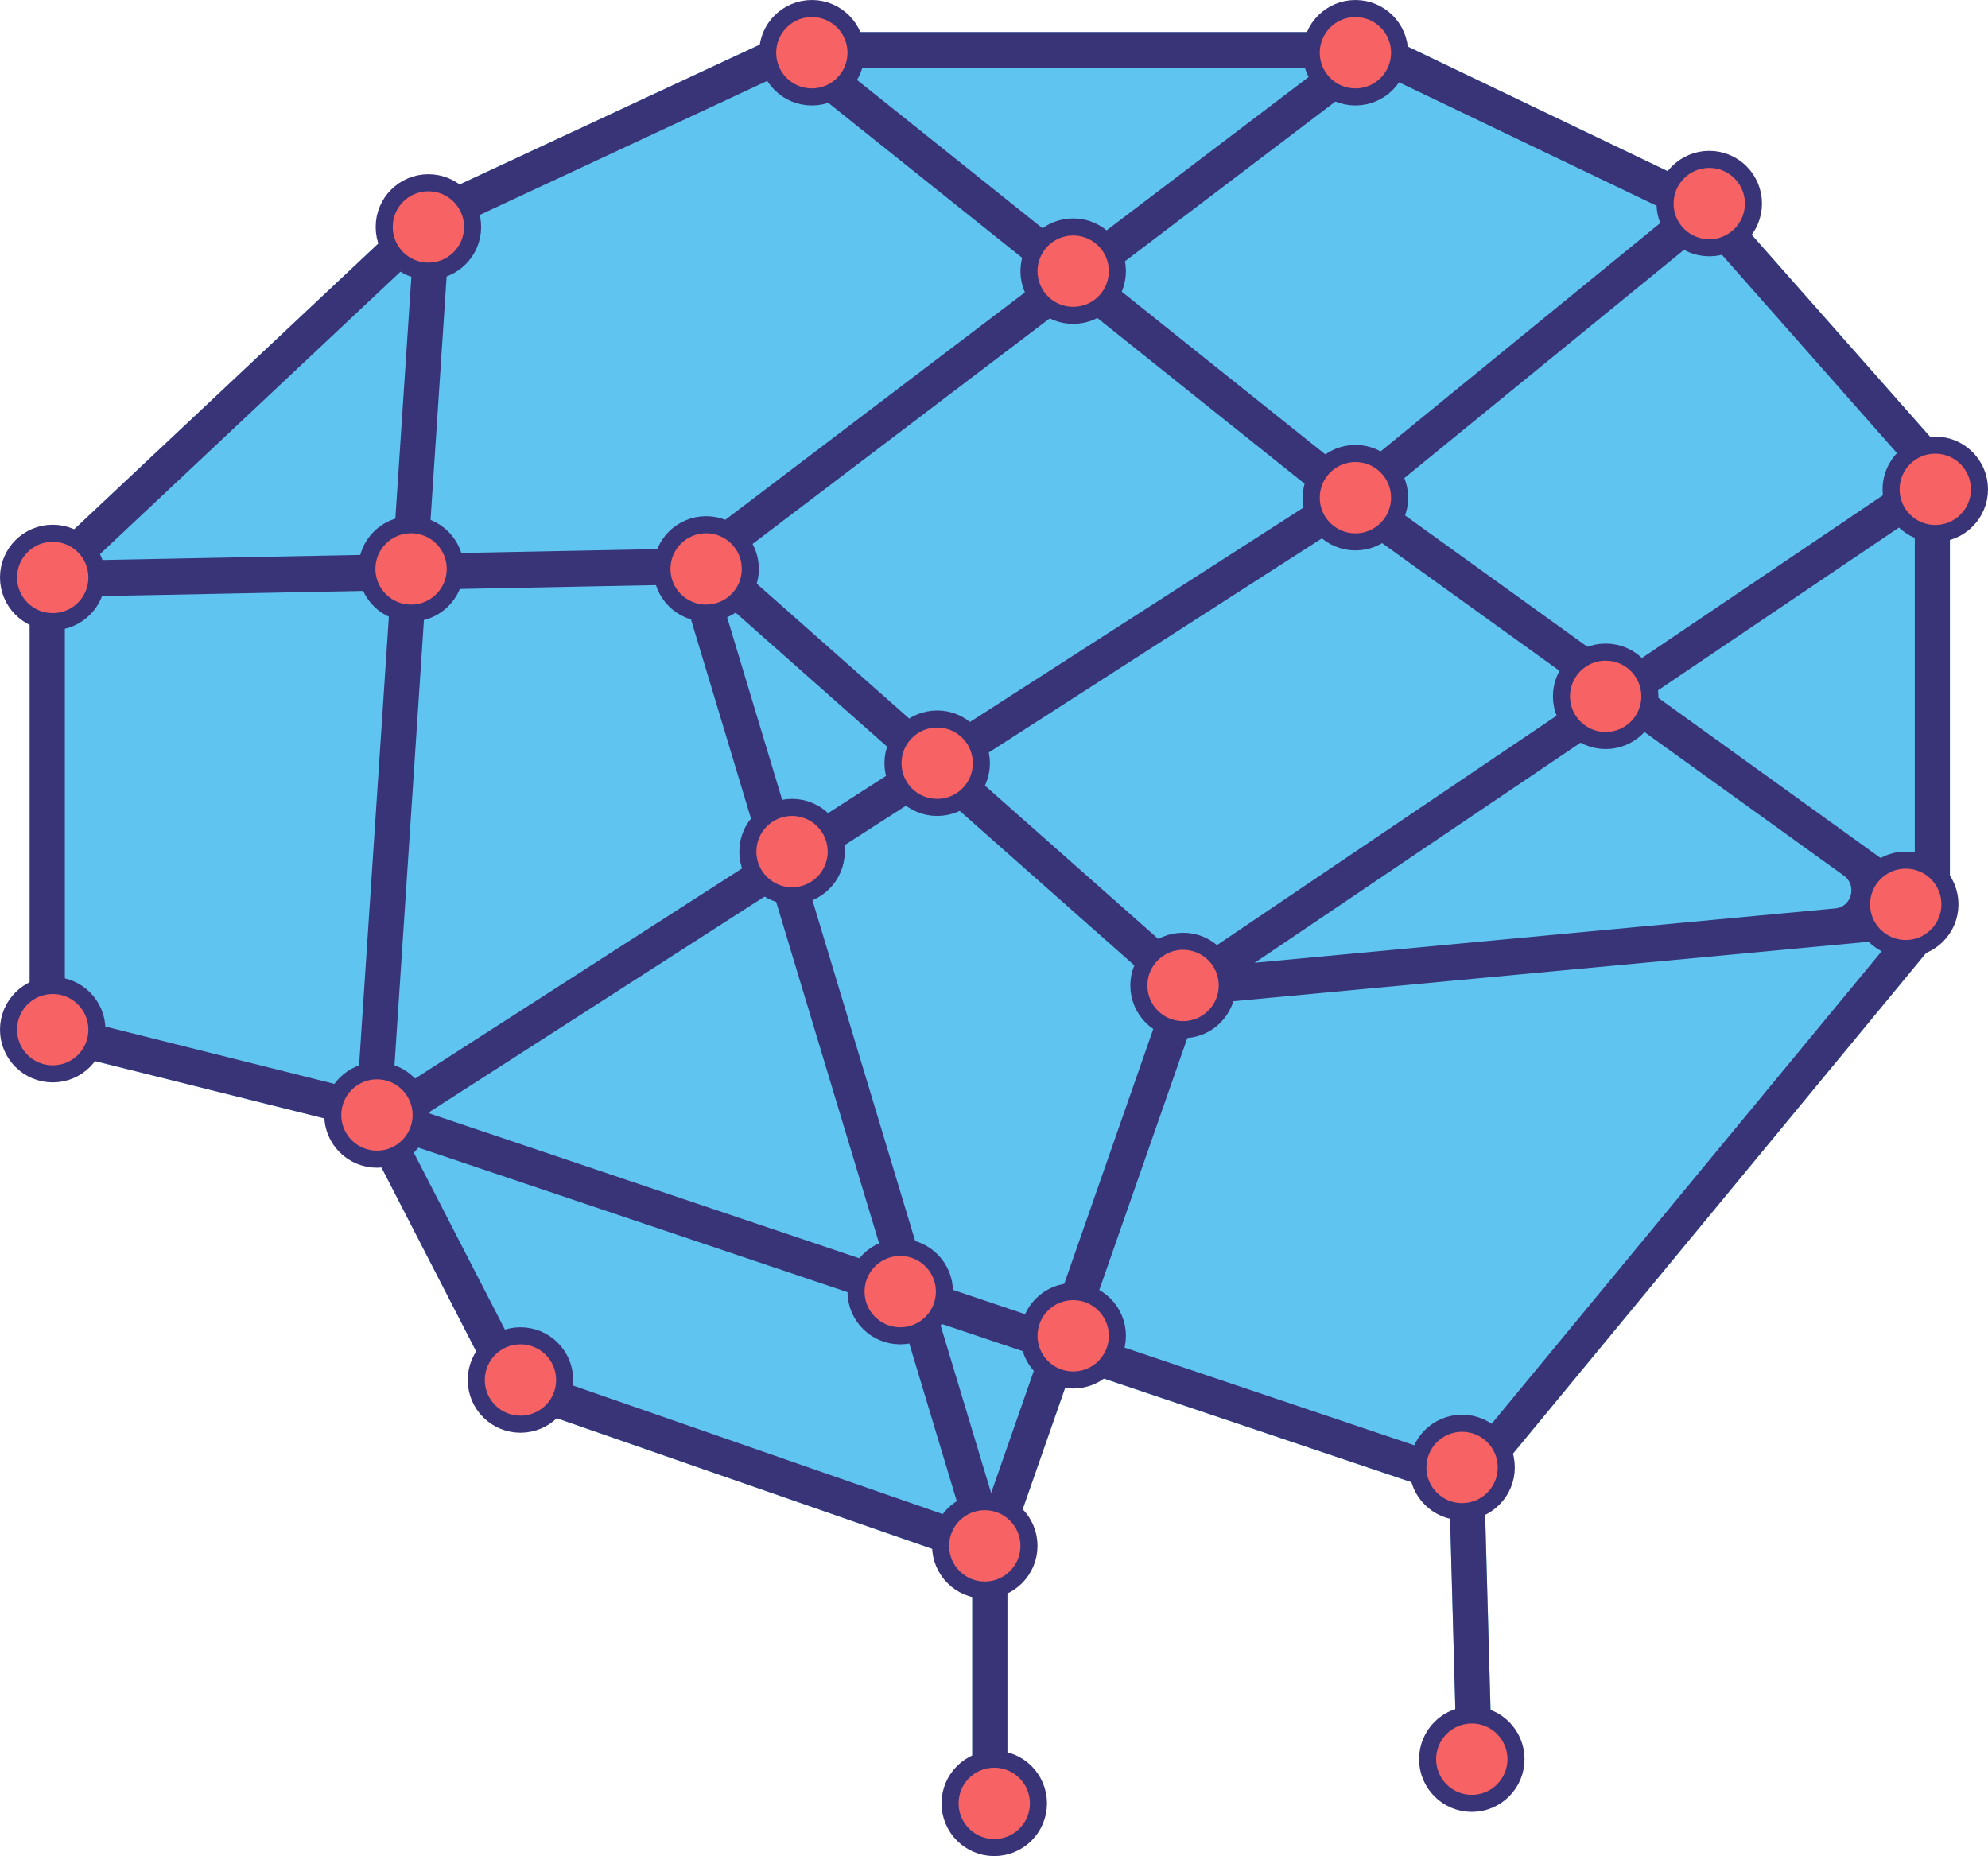 <?xml version="1.0" encoding="UTF-8"?><svg xmlns="http://www.w3.org/2000/svg" viewBox="0 0 233 217.54"><defs><style>.d{fill:#393478;}.e{fill:#f76364;stroke:#393478;stroke-miterlimit:10;stroke-width:2px;}.f{fill:#5fc4f0;}</style></defs><g id="a"/><g id="b"><g id="c"><g><path class="f" d="M228.54,54.65v52.89c0,.34-.08,.69-.24,.99-.03,.05-.06,.11-.09,.16-.05,.08-.1,.16-.16,.23-.03,.06-.08,.11-.13,.15l-53.42,64.74c-.33,.4-.51,.91-.49,1.43l.9,32.69c.03,1.17-.87,2.14-2,2.17h-.01c-1.13,.04-2.08-.88-2.11-2.05l-.86-31.34c-.02-.89-.59-1.67-1.41-1.95l-42.86-14.44-7.58,21.69v29.23c0,1.16-.93,2.11-2.06,2.11s-2.06-.95-2.06-2.11v-28.07l-54.52-18.97c-.49-.17-.91-.54-1.15-1.01l-15.93-30.94-.93-.31c-.05-.02-.1-.03-.15-.05L5.05,122.84c-.92-.23-1.57-1.08-1.57-2.05v-52.91c0-.6,.24-1.16,.67-1.57L49.57,23.63l.3-.14L91.8,3.95c.27-.12,.57-.19,.86-.19h68.33c.3,0,.6,.07,.88,.2l38.89,18.64c.26,.12,.47,.29,.66,.51l26.6,30.12c.34,.39,.54,.9,.54,1.43Z"/><g><path class="d" d="M228.01,53.23l-26.6-30.12c-.19-.21-.4-.38-.66-.51L161.86,3.96c-.28-.13-.58-.2-.88-.2H92.66c-.29,0-.59,.07-.86,.19L49.87,23.49l-.3,.14L4.15,66.31c-.43,.4-.67,.97-.67,1.57v52.91c0,.97,.65,1.82,1.57,2.05l36.21,9.05c.05,.02,.1,.03,.15,.05l.93,.31,5.64,1.9,57.39,19.33,4.8,1.62,11.56,3.89,3.92,1.32,42.86,14.44c.82,.28,1.39,1.06,1.41,1.95l.86,31.34c.03,1.17,.98,2.09,2.11,2.05h.01c1.13-.03,2.03-1,2-2.17l-.9-32.69c-.01-.52,.16-1.02,.49-1.43l53.42-64.74c.05-.04,.1-.09,.13-.15,.06-.07,.11-.15,.16-.23,.03-.05,.06-.11,.09-.16,.15-.3,.24-.65,.24-.99V54.65c0-.53-.2-1.03-.54-1.43Zm-55.88,116.91c-.55,.66-1.42,.91-2.22,.65l-42.87-14.45-3.92-1.31-14.45-4.87-4.8-1.62-53.71-18.1-4.23-1.42-.6-.2-2.72-.92c-.05-.02-.1-.04-.15-.05l-.58-.14-32.71-8.19c-.92-.23-1.57-1.08-1.57-2.05v-47.72c0-.6,.24-1.16,.67-1.56l2.69-2.53L48.31,30.55l3.31-3.11c.16-.15,.35-.27,.55-.36l.37-.17L92.52,8.27l.18-.08c.27-.13,.56-.19,.86-.19h66.51c.31,0,.61,.07,.88,.2l.13,.06,34.92,16.74,2.26,1.08c.25,.12,.47,.28,.66,.5l.73,.83,24.24,27.46c.23,.25,.38,.56,.46,.89,.05,.17,.07,.34,.07,.53v49.72c0,.51-.18,.99-.49,1.37l-2.28,2.76-49.53,60.01Z"/><path class="d" d="M228.54,107.54c0,.34-.08,.69-.24,.99-.02,.06-.05,.11-.09,.16-.05,.08-.1,.16-.16,.23-.03,.06-.08,.11-.13,.15-.31,.32-.73,.54-1.25,.59l-5.02,.47-79.81,7.47c-.79,.07-1.47,.62-1.75,1.4l-13.05,37.34-1.39,3.98-7.58,21.69-.12,.35c-.38,1.08-1.54,1.66-2.6,1.29l-1.4-.49-54.52-18.97c-.49-.17-.91-.54-1.15-1.01l-15.93-30.94-.39-.76c-.18-.34-.26-.74-.24-1.13l.18-2.66,3.88-58.5,.28-4.24,2.28-34.42,.21-3.16c.08-1.17,1.06-2.05,2.2-1.97,.87,.06,1.59,.67,1.82,1.48,.07,.2,.1,.4,.1,.63,0,.05-.01,.1-.01,.15l-2.46,37.21-.28,4.24-3.9,58.99-.06,.9-.03,.43c-.02,.39,.05,.78,.24,1.13l.73,1.43,1.1,2.14,13.17,25.57c.25,.47,.66,.84,1.16,1.01l50.53,17.57h.01c1.06,.37,2.21-.2,2.59-1.28l.72-2.05,5.58-15.98,1.39-3.97,13.5-38.64,.47-1.36c.27-.77,.96-1.31,1.75-1.39l8.18-.77,68.06-6.37c1.92-.18,2.57-2.71,1-3.84l-26.11-18.8-3.63-2.62-28.14-20.26-.07-.05-3.39-2.71-28.86-23.08-3.37-2.7-29.51-23.59c-.21-.16-.37-.35-.49-.58-.43-.73-.4-1.68,.13-2.39,.41-.54,1.02-.82,1.64-.82,.44,0,.89,.14,1.26,.44l3.11,2.49,27.3,21.83,3.37,2.7,29.02,23.2,2.24,1.79,1.15,.83,28.3,20.39,3.64,2.62,30.73,22.14,3.25,2.34c.61,.43,.88,1.08,.88,1.72Z"/><path class="d" d="M45.34,131.04h0c-.6-.99-.31-2.3,.65-2.92L157.27,56.6c.07-.04,.13-.09,.19-.14l39.53-32.28c.89-.73,2.19-.58,2.9,.34h0c.71,.92,.56,2.25-.33,2.97l-39.81,32.49c-.06,.05-.12,.1-.19,.14L48.18,131.71c-.96,.62-2.24,.32-2.84-.67Z"/><path class="d" d="M5.54,67.88h0c-.02-1.17,.88-2.14,2.02-2.16l72.35-1.42c.43,0,.84-.15,1.19-.41L158.1,5.44c.92-.69,2.21-.5,2.88,.44h0c.68,.94,.48,2.27-.43,2.96l-78.59,59.65h-.66l-73.66,1.46c-1.14,.02-2.08-.91-2.1-2.07Z"/><path class="d" d="M118.07,181.65v29.6c0,1.16-.93,2.11-2.06,2.11s-2.06-.95-2.06-2.11v-28.95c0-.21-.03-.42-.09-.63l-1.01-3.36-7.48-24.83-1.49-4.95-13.29-44.08-1.27-4.19-9.41-31.23c-.05-.17-.08-.33-.08-.51-.06-.95,.52-1.85,1.44-2.14,.2-.06,.4-.09,.61-.09,.42,0,.83,.13,1.17,.38,.22,.14,.4,.33,.55,.57,.1,.16,.19,.34,.25,.54l.78,2.61,8.31,27.55,1.26,4.19,14.48,48.02,1.49,4.95,5.99,19.87,1.82,6.06c.06,.2,.09,.4,.09,.62Z"/><path class="d" d="M137.69,117.34l-54.22-47.97c-.86-.76-.96-2.1-.22-2.98h0c.74-.89,2.04-.98,2.91-.22l51.86,45.88c.7,.62,1.71,.68,2.48,.16l83.12-56.15c.95-.64,2.23-.37,2.85,.6h0c.63,.98,.36,2.29-.59,2.93l-85.72,57.91c-.77,.52-1.78,.45-2.48-.16Z"/></g><circle class="e" cx="6.18" cy="120.68" r="5.18"/><circle class="e" cx="44.18" cy="130.68" r="5.18"/><circle class="e" cx="48.18" cy="66.68" r="5.18"/><circle class="e" cx="82.76" cy="66.68" r="5.18"/><circle class="e" cx="50.21" cy="26.6" r="5.18"/><circle class="e" cx="95.15" cy="6.18" r="5.18"/><circle class="e" cx="125.78" cy="31.78" r="5.18"/><circle class="e" cx="158.86" cy="6.18" r="5.18"/><circle class="e" cx="200.33" cy="23.86" r="5.18"/><circle class="e" cx="158.86" cy="58.33" r="5.18"/><circle class="e" cx="109.84" cy="89.45" r="5.18"/><circle class="e" cx="92.83" cy="99.81" r="5.18"/><circle class="e" cx="105.51" cy="151.38" r="5.18"/><circle class="e" cx="61" cy="161.74" r="5.18"/><circle class="e" cx="115.42" cy="181.18" r="5.18"/><circle class="e" cx="138.66" cy="115.5" r="5.18"/><circle class="e" cx="188.19" cy="81.61" r="5.18"/><circle class="e" cx="226.82" cy="57.35" r="5.18"/><circle class="e" cx="223.36" cy="105.99" r="5.18"/><circle class="e" cx="171.36" cy="171.99" r="5.18"/><circle class="e" cx="125.78" cy="156.56" r="5.18"/><circle class="e" cx="172.5" cy="206.18" r="5.18"/><circle class="e" cx="116.53" cy="211.36" r="5.18"/><circle class="e" cx="6.18" cy="67.68" r="5.18"/></g></g></g></svg>